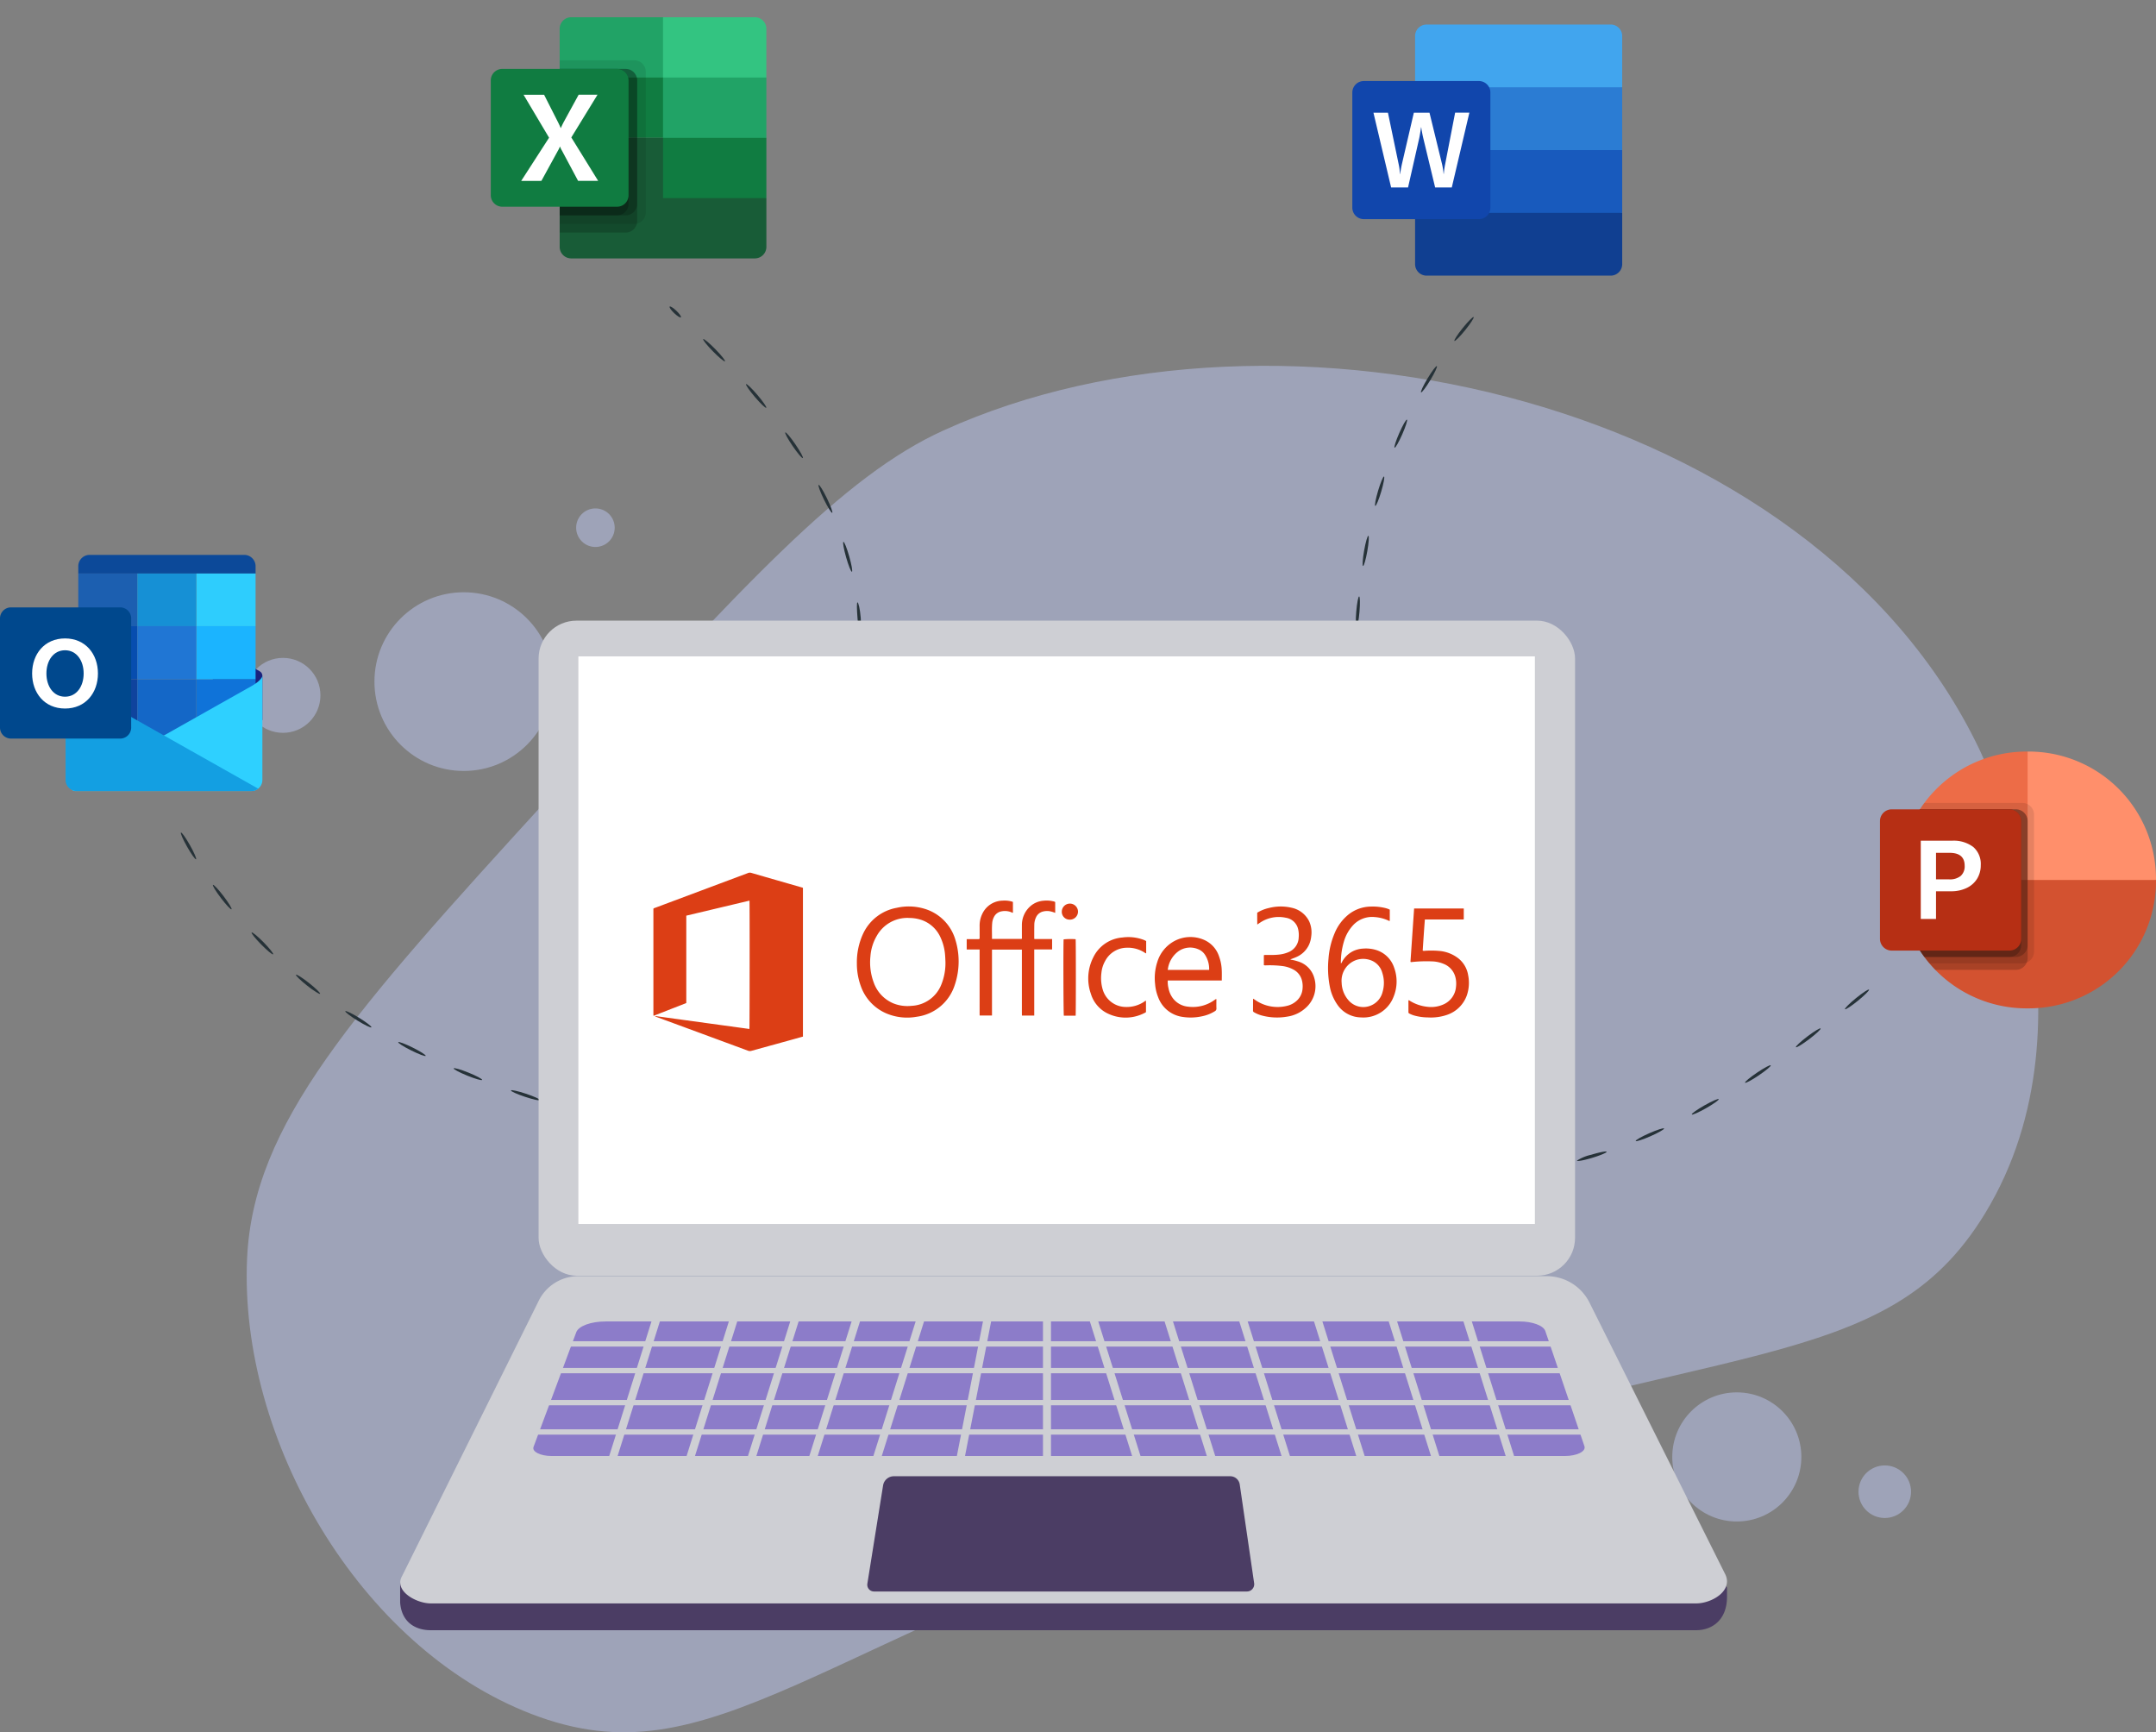 <svg xmlns:xlink="http://www.w3.org/1999/xlink" xmlns="http://www.w3.org/2000/svg" width="444.698" height="357.236"
     viewBox="0 0 444.698 357.236">
    <rect x="0" y="0" width="444.698" height="357.236" fill="#808080" stroke="none"/>
    <defs>
        <style>
            .a{fill:#bec9f2;opacity:0.49;}.b{fill:#263238;}.c{fill:#b35328;}.d{fill:#e9e9e9;}.e{fill:#8e94a0;}.f{fill:#4b3d64;}.g{fill:#cecfd4;}.h{fill:#fff;}.i{fill:#8c7cc9;}.j{fill:#dc3e15;}.k{fill:#21a366;}.l{fill:#107c41;}.m{fill:#33c481;}.n{fill:#185c37;}.o{fill:rgba(0,0,0,0.09);}.p{fill:rgba(0,0,0,0.2);}.q{fill:none;}.r{fill:#41a5ee;}.s{fill:#2b7cd3;}.t{fill:#185abd;}.u{fill:#103f91;}.v{fill:url(#a);}.w{fill:#ed6c47;}.x{fill:#ff8f6b;}.y{fill:#d35230;}.z{opacity:0.1;}.aa,.z{isolation:isolate;}.aa{opacity:0.2;}.ab{fill:url(#b);}.ac{fill:#1a237e;}.ad{fill:#0c4999;}.ae{fill:#0f73d9;}.af{fill:#0f439d;}.ag{fill:#2ecdfd;}.ah{fill:#1c5fb0;}.ai{fill:#1467c7;}.aj{fill:#1690d5;}.ak{fill:#1bb4ff;}.al{fill:#074daf;}.am{fill:#2076d4;}.an{fill:#2ed0ff;}.ao{fill:#139fe2;}.ap{fill:#00488d;}
        </style>
        <linearGradient id="a" x1="0.174" y1="-34.512" x2="0.826" y2="-33.381" gradientUnits="objectBoundingBox">
            <stop offset="0" stop-color="#2368c4"/>
            <stop offset="0.5" stop-color="#1a5dbe"/>
            <stop offset="1" stop-color="#1146ac"/>
        </linearGradient>
        <linearGradient id="b" x1="0.174" y1="-34.979" x2="0.826" y2="-33.849" gradientUnits="objectBoundingBox">
            <stop offset="0" stop-color="#ca4c28"/>
            <stop offset="0.5" stop-color="#c5401e"/>
            <stop offset="1" stop-color="#b62f14"/>
        </linearGradient>
    </defs>
    <g transform="translate(-471.476 -1993.269)">
        <path class="a"
              d="M584.553,2157.945c40.509-44.328,60.763-66.491,81.555-75.92,69.467-31.5,179.107-6.107,213.534,65.565,1.792,3.729,25.834,55.647,1.245,95.96-20.587,33.752-54.445,25.235-145.162,55.63-97.123,32.541-117.157,62.017-154.667,47.542-35.514-13.7-60.31-56.626-58.619-93.915C523.7,2225.076,544,2202.321,584.553,2157.945Z"/>
        <circle class="a" cx="18.426" cy="18.426" r="18.426" transform="translate(548.708 2115.408)"/>
        <circle class="a" cx="7.728" cy="7.728" r="7.728" transform="translate(522.112 2128.942)"/>
        <circle class="a" cx="13.313" cy="13.313" r="13.313" transform="translate(816.398 2280.411)"/>
        <circle class="a" cx="5.419" cy="5.419" r="5.419" transform="translate(854.812 2295.478)"/>
        <circle class="a" cx="3.977" cy="3.977" r="3.977" transform="translate(590.311 2098.117)"/>
        <circle class="a" cx="3.977" cy="3.977" r="3.977" transform="translate(784.6 2306.647)"/>
        <path class="b"
              d="M663.023,2183.947c-.178.049-.655-1.31-1.066-3.035s-.6-3.153-.417-3.19.657,1.321,1.066,3.035S663.2,2183.9,663.023,2183.947Z"/>
        <path class="b"
              d="M667.213,2196.033c-.168.075-.828-1.2-1.473-2.858s-1.027-3.043-.853-3.1.834,1.22,1.473,2.858S667.381,2195.958,667.213,2196.033Z"/>
        <path class="b"
              d="M673.455,2207.185c-.15.106-1.036-1.029-1.978-2.535s-1.576-2.8-1.414-2.889,1.047,1.046,1.979,2.535S673.6,2207.078,673.455,2207.185Z"/>
        <path class="b"
              d="M681.688,2216.964c-.13.131-1.21-.822-2.412-2.129s-2.062-2.461-1.921-2.579,1.221.835,2.412,2.129S681.817,2216.833,681.688,2216.964Z"/>
        <path class="b"
              d="M691.326,2225.366c-.107.15-1.332-.616-2.734-1.71-1.368-1.131-2.35-2.189-2.232-2.323s1.3.687,2.655,1.808C690.4,2224.22,691.433,2225.217,691.326,2225.366Z"/>
        <path class="b"
              d="M702.387,2231.767c-.074.169-1.418-.348-3-1.155s-2.794-1.591-2.7-1.749,1.438.358,3,1.155S702.46,2231.6,702.387,2231.767Z"/>
        <path class="b"
              d="M714.553,2235.667c-.034.178-1.479.051-3.2-.4s-3.045-1.045-2.987-1.217,1.457.129,3.156.572S714.589,2235.484,714.553,2235.667Z"/>
        <path class="b"
              d="M727.28,2236.705c.01.181-1.426.406-3.207.366s-3.205-.319-3.188-.5,1.448-.2,3.2-.166S727.27,2236.518,727.28,2236.705Z"/>
        <path class="b"
              d="M739.833,2234.43c.06.171-1.258.786-2.987,1.224s-3.18.532-3.21.353,1.347-.566,3.046-1S739.772,2234.253,739.833,2234.43Z"/>
        <path class="b"
              d="M751.122,2228.523c.112.141-.934,1.156-2.443,2.114s-2.872,1.478-2.952,1.316,1.12-.936,2.594-1.878S751.006,2228.375,751.122,2228.523Z"/>
        <path class="b"
              d="M759.877,2219.257c.151.1-.53,1.387-1.651,2.776s-2.231,2.329-2.361,2.2.745-1.256,1.842-2.621S759.722,2219.153,759.877,2219.257Z"/>
        <path class="b"
              d="M765.433,2207.779c.174.05-.09,1.482-.746,3.142s-1.434,2.89-1.6,2.808.335-1.421.975-3.052S765.254,2207.726,765.433,2207.779Z"/>
        <path class="b"
              d="M767.092,2195.152c.181-.012.418,1.428.334,3.213s-.442,3.2-.62,3.17-.124-1.454-.046-3.2S766.905,2195.164,767.092,2195.152Z"/>
        <path class="b"
              d="M763.977,2182.825c.159-.083.959,1.144,1.572,2.829s.8,3.135.625,3.174-.649-1.306-1.251-2.945S763.81,2182.911,763.977,2182.825Z"/>
        <path class="b"
              d="M755.946,2173c.105-.146,1.366.6,2.649,1.857s2.072,2.488,1.93,2.6-1.142-.9-2.4-2.12S755.833,2173.149,755.946,2173Z"/>
        <path class="b"
              d="M744.263,2168.171c.009-.178,1.488-.225,3.234.234s3.019,1.194,2.944,1.354c-.077.175-1.429-.275-3.112-.709S744.249,2168.36,744.263,2168.171Z"/>
        <path class="b"
              d="M732.114,2171.315c-.1-.143,1.009-1.112,2.653-1.861s3.11-.948,3.147-.775-1.295.655-2.87,1.381S732.223,2171.472,732.114,2171.315Z"/>
        <path class="b"
              d="M723.926,2180.966c-.164-.071.293-1.469,1.265-2.983s2.044-2.521,2.177-2.4-.68,1.288-1.616,2.759S724.1,2181.044,723.926,2180.966Z"/>
        <path class="b"
              d="M721.641,2193.43c-.178.014-.435-1.427-.333-3.218s.52-3.2.7-3.16.062,1.454-.031,3.2S721.83,2193.417,721.641,2193.43Z"/>
        <path class="b"
              d="M724.756,2205.771c-.163.076-.911-1.174-1.5-2.858s-.8-3.129-.619-3.17.662,1.3,1.247,2.948S724.926,2205.692,724.756,2205.771Z"/>
        <path class="b"
              d="M731.679,2216.484c-.135.121-1.209-.859-2.283-2.282s-1.726-2.722-1.573-2.818,1.045,1.02,2.1,2.416S731.819,2216.36,731.679,2216.484Z"/>
        <path class="b"
              d="M741.276,2224.885c-.1.152-1.389-.513-2.8-1.595s-2.4-2.153-2.273-2.288,1.284.7,2.678,1.758S741.378,2224.729,741.276,2224.885Z"/>
        <path class="b"
              d="M752.643,2230.7c-.064.172-1.434-.269-3.061-.987s-2.875-1.434-2.79-1.6,1.455.278,3.06.987S752.706,2230.525,752.643,2230.7Z"/>
        <path class="b"
              d="M764.984,2234.022c-.029.182-1.461.022-3.2-.356s-3.1-.831-3.054-1.008,1.48-.018,3.2.356S765.013,2233.84,764.984,2234.022Z"/>
        <path class="b"
              d="M777.727,2235.064c0,.184-1.435.278-3.21.209s-3.2-.273-3.184-.456,1.453-.277,3.21-.21S777.725,2234.88,777.727,2235.064Z"/>
        <path class="b"
              d="M790.467,2233.965c.032.181-1.37.512-3.131.737s-3.2.259-3.217.076,1.388-.514,3.132-.737S790.434,2233.784,790.467,2233.965Z"/>
        <path class="b"
              d="M802.858,2230.791c.06.175-1.268.734-2.965,1.25s-3.117.773-3.165.582a9.065,9.065,0,0,1,2.974-1.221C801.385,2230.891,802.8,2230.617,802.858,2230.791Z"/>
        <path class="b"
              d="M814.713,2225.988c.079.165-1.171.879-2.794,1.594s-2.994,1.155-3.062.984,1.182-.885,2.794-1.594S814.633,2225.822,814.713,2225.988Z"/>
        <path class="b"
              d="M825.984,2219.938c.095.157-1.076.994-2.617,1.869s-2.86,1.453-2.946,1.29,1.085-1,2.617-1.869S825.889,2219.78,825.984,2219.938Z"/>
        <path class="b"
              d="M836.713,2212.965c.106.151-1,1.076-2.464,2.068s-2.738,1.669-2.838,1.515,1-1.08,2.465-2.068S836.607,2212.815,836.713,2212.965Z"/>
        <path class="b"
              d="M847,2205.358c.113.145-.938,1.13-2.348,2.2s-2.64,1.816-2.75,1.668.942-1.133,2.348-2.2S846.886,2205.213,847,2205.358Z"/>
        <path class="b"
              d="M856.983,2197.353c.117.142-.9,1.162-2.271,2.278s-2.577,1.9-2.692,1.76.9-1.163,2.271-2.277S856.866,2197.211,856.983,2197.353Z"/>
        <path class="b"
              d="M757.349,2191.739c.181-.031.448.651.6,1.523s.12,1.6-.061,1.635-.448-.651-.6-1.523S757.168,2191.77,757.349,2191.739Z"/>
        <path class="b"
              d="M755.3,2179.253c.182-.028.555,1.346.833,3.07s.356,3.146.174,3.176-.554-1.344-.832-3.07S755.119,2179.282,755.3,2179.253Z"/>
        <path class="b"
              d="M753.474,2166.734c.182-.024.526,1.358.768,3.086s.289,3.152.107,3.179-.526-1.355-.768-3.087S753.291,2166.758,753.474,2166.734Z"/>
        <path class="b"
              d="M752.034,2154.164c.184-.017.48,1.376.662,3.111s.182,3.159,0,3.18-.479-1.371-.662-3.111S751.851,2154.181,752.034,2154.164Z"/>
        <path class="b"
              d="M751.155,2141.542c.184-.007.413,1.4.512,3.14s.03,3.163-.153,3.177-.413-1.392-.512-3.14S750.972,2141.55,751.155,2141.542Z"/>
        <path class="b"
              d="M751.02,2128.887c.184.005.325,1.423.315,3.168s-.168,3.161-.352,3.164-.325-1.416-.315-3.168S750.836,2128.882,751.02,2128.887Z"/>
        <path class="b"
              d="M751.815,2116.267c.183.02.214,1.444.069,3.18s-.411,3.136-.595,3.125-.215-1.434-.069-3.18S751.632,2116.248,751.815,2116.267Z"/>
        <path class="b"
              d="M753.719,2103.761c.18.037.081,1.458-.222,3.174s-.7,3.084-.879,3.057-.083-1.447.222-3.173S753.539,2103.724,753.719,2103.761Z"/>
        <path class="b"
              d="M756.945,2091.534c.174.059-.086,1.459-.582,3.127s-1.044,2.982-1.222,2.936.083-1.445.583-3.126S756.771,2091.475,756.945,2091.534Z"/>
        <path class="b"
              d="M761.675,2079.806c.166.08-.268,1.436-.969,3.029s-1.408,2.829-1.58,2.761.263-1.424.97-3.03S761.509,2079.725,761.675,2079.806Z"/>
        <path class="b"
              d="M767.847,2068.768c.154.1-.449,1.391-1.346,2.881s-1.757,2.627-1.918,2.538.442-1.379,1.347-2.882S767.693,2068.667,767.847,2068.768Z"/>
        <path class="b"
              d="M775.435,2058.651c.138.121-.635,1.318-1.726,2.672s-2.1,2.364-2.244,2.254.624-1.306,1.725-2.672S775.3,2058.529,775.435,2058.651Z"/>
        <path class="b"
              d="M625.795,2230.926c.039-.18.771-.176,1.636.009s1.535.48,1.5.66-.771.176-1.636-.009S625.757,2231.106,625.795,2230.926Z"/>
        <path class="b"
              d="M613.436,2228.218c.041-.179,1.456-.018,3.16.361s3.055.831,3.016,1.011-1.454.018-3.161-.361S613.4,2228.4,613.436,2228.218Z"/>
        <path class="b"
              d="M601.127,2225.291c.045-.178,1.456.013,3.152.427s3.036.9,2.994,1.074-1.454-.012-3.153-.427S601.082,2225.47,601.127,2225.291Z"/>
        <path class="b"
              d="M588.914,2221.986c.052-.176,1.456.063,3.135.534s3,1,2.956,1.176-1.451-.061-3.136-.534S588.862,2222.163,588.914,2221.986Z"/>
        <path class="b"
              d="M576.861,2218.142c.061-.174,1.452.132,3.106.683s2.951,1.141,2.9,1.317-1.446-.131-3.107-.684S576.8,2218.315,576.861,2218.142Z"/>
        <path class="b"
              d="M565.05,2213.594c.072-.17,1.443.223,3.06.877s2.876,1.323,2.81,1.5-1.435-.22-3.06-.877S564.977,2213.763,565.05,2213.594Z"/>
        <path class="b"
              d="M553.616,2208.194c.086-.163,1.421.334,2.981,1.11s2.762,1.54,2.684,1.707-1.412-.33-2.981-1.111S553.53,2208.356,553.616,2208.194Z"/>
        <path class="b"
              d="M542.7,2201.8c.1-.154,1.385.464,2.867,1.379s2.61,1.786,2.518,1.946-1.376-.458-2.868-1.379S542.6,2201.959,542.7,2201.8Z"/>
        <path class="b"
              d="M532.526,2194.291c.12-.14,1.324.619,2.691,1.7s2.386,2.071,2.278,2.22-1.313-.611-2.691-1.7S532.407,2194.431,532.526,2194.291Z"/>
        <path class="b"
              d="M523.374,2185.564c.136-.124,1.236.78,2.457,2.019s2.109,2.354,1.983,2.488-1.226-.77-2.457-2.02S523.239,2185.688,523.374,2185.564Z"/>
        <path class="b"
              d="M515.4,2175.751c.151-.1,1.128.931,2.181,2.316s1.793,2.6,1.65,2.719-1.118-.92-2.18-2.316S515.246,2175.857,515.4,2175.751Z"/>
        <path class="b"
              d="M508.8,2164.964c.164-.084.991,1.076,1.846,2.59s1.422,2.821,1.266,2.918-.983-1.062-1.846-2.59S508.634,2165.047,508.8,2164.964Z"/>
        <path class="b"
              d="M638.133,2153.173c-.131-.129-.762.241-1.41.828s-1.078,1.178-.962,1.321.747-.227,1.41-.827S638.264,2153.3,638.133,2153.173Z"/>
        <path class="b"
              d="M645.347,2142.652c-.173-.074-.868,1.178-1.721,2.709s-1.548,2.782-1.394,2.89,1.108-1,1.977-2.566S645.512,2142.722,645.347,2142.652Z"/>
        <path class="b"
              d="M648.567,2130.286c-.186-.018-.468,1.388-.777,3.116s-.532,3.145-.351,3.193.7-1.314,1.007-3.076S648.747,2130.3,648.567,2130.286Z"/>
        <path class="b"
              d="M648.344,2117.489c-.185.025-.134,1.461,0,3.216s.3,3.18.488,3.178.315-1.45.176-3.23S648.524,2117.463,648.344,2117.489Z"/>
        <path class="b"
              d="M645.437,2105.011c-.175.06.074,1.482.555,3.175s1.017,3.034,1.2,2.993-.068-1.461-.555-3.175S645.611,2104.951,645.437,2105.011Z"/>
        <path class="b"
              d="M640.32,2093.263c-.161.088.334,1.444,1.107,3.027s1.536,2.809,1.706,2.737-.326-1.428-1.107-3.028S640.482,2093.174,640.32,2093.263Z"/>
        <path class="b"
              d="M633.447,2082.441c-.148.11.539,1.379,1.535,2.835s1.93,2.557,2.086,2.459-.531-1.367-1.536-2.835S633.595,2082.332,633.447,2082.441Z"/>
        <path class="b"
              d="M625.36,2072.488c-.137.123.681,1.312,1.828,2.656s2.193,2.339,2.336,2.223-.676-1.3-1.829-2.656S625.5,2072.365,625.36,2072.488Z"/>
        <path class="b"
              d="M616.516,2063.2c-.13.131.769,1.26,2.008,2.522s2.35,2.183,2.484,2.056-.766-1.256-2.008-2.522S616.645,2063.066,616.516,2063.2Z"/>
        <path class="b"
              d="M609.6,2056.5c-.126.133.289.735.928,1.345s1.261.995,1.388.862-.288-.735-.928-1.345S609.728,2056.371,609.6,2056.5Z"/>
        <path class="c"
              d="M586.952,2207.718h0a.787.787,0,0,1-.464-1.007l.638-1.732,1.471.542-.638,1.732A.786.786,0,0,1,586.952,2207.718Z"/>
        <path class="c"
              d="M595.15,2210.736h0a.785.785,0,0,1-.465-1.006l.638-1.732c.043-.116,1.465.558,1.465.558l-.632,1.716A.786.786,0,0,1,595.15,2210.736Z"/>
        <path class="d"
              d="M586.794,2207.378h0a.787.787,0,0,1-.465-1.006l.7-1.9a.786.786,0,0,1,1.006-.465h0a.787.787,0,0,1,.465,1.007l-.7,1.9A.785.785,0,0,1,586.794,2207.378Z"/>
        <path class="d"
              d="M594.975,2210.391h0a.786.786,0,0,1-.464-1.006l.7-1.9a.786.786,0,0,1,1.006-.465h0a.786.786,0,0,1,.465,1.006l-.7,1.9A.786.786,0,0,1,594.975,2210.391Z"/>
        <rect class="e" width="5.139" height="3.332" transform="translate(584.821 2225.47) rotate(20.217)"/>
        <rect class="e" width="5.139" height="3.332" transform="translate(587.019 2219.96) rotate(20.217)"/>
        <path class="f"
              d="M821.332,2329.458H560.28c-2.9,0-5.96-1.462-6.27-5.719v-3.912l28.574-52.8a9.1,9.1,0,0,1,8.146-5.051H790.5c3.728,0,11.949,7.343,13.615,10.677l23.574,48.057v1.726C827.746,2327.44,824.511,2329.458,821.332,2329.458Z"/>
        <path class="g"
              d="M821.355,2323.931H560.3c-2.9,0-7.671-2.543-5.878-5.668l28.182-56.765a9.1,9.1,0,0,1,8.147-5.05h199.77a9.841,9.841,0,0,1,8.8,5.441l27.9,55.825C829.179,2321.273,824.534,2323.931,821.355,2323.931Z"/>
        <rect class="g" width="213.781" height="135.087" rx="7.816" transform="translate(582.566 2121.262)"/>
        <rect class="h" width="197.289" height="117.054" transform="translate(590.773 2128.63)"/>
        <path class="f"
              d="M728.668,2321.474H651.747a1.387,1.387,0,0,1-1.369-1.606l3.243-20.261a2.253,2.253,0,0,1,2.225-1.9h69.379a1.981,1.981,0,0,1,1.96,1.694l2.973,20.376A1.5,1.5,0,0,1,728.668,2321.474Z"/>
        <path class="i"
              d="M794.245,2293.531h-209c-2.319,0-4.087-.892-3.721-1.875L590.339,2268c.476-1.276,3.038-2.215,6.045-2.215H784.891c2.672,0,4.938.842,5.324,1.978l8.078,23.786C798.609,2292.6,796.707,2293.531,794.245,2293.531Z"/>
        <rect class="g" width="217.95" height="1.101" transform="translate(580.928 2269.864)"/>
        <rect class="g" width="217.95" height="1.101" transform="translate(580.928 2275.368)"/>
        <rect class="g" width="217.95" height="1.101" transform="translate(580.928 2281.973)"/>
        <rect class="g" width="217.95" height="1.101" transform="translate(580.928 2288.027)"/>
        <rect class="g" width="1.651" height="36.325" transform="translate(607.323 2261.095) rotate(17.439)"/>
        <rect class="g" width="1.651" height="36.325" transform="translate(623.284 2261.095) rotate(17.439)"/>
        <rect class="g" width="1.651" height="36.325" transform="translate(635.943 2261.095) rotate(17.439)"/>
        <rect class="g" width="1.651" height="36.325" transform="translate(648.602 2261.095) rotate(17.439)"/>
        <rect class="g" width="1.651" height="36.325" transform="translate(661.811 2261.095) rotate(17.439)"/>
        <rect class="g" width="1.651" height="36.325" transform="translate(675.214 2260.683) rotate(10.978)"/>
        <rect class="g" width="1.651" height="36.325" transform="translate(686.6 2260.508)"/>
        <rect class="g" width="1.651" height="36.325" transform="translate(772.008 2261.59) rotate(-17.439)"/>
        <rect class="g" width="1.651" height="36.325" transform="translate(756.597 2261.59) rotate(-17.439)"/>
        <rect class="g" width="1.651" height="36.325" transform="translate(741.186 2261.59) rotate(-17.439)"/>
        <rect class="g" width="1.651" height="36.325" transform="translate(725.776 2261.59) rotate(-17.439)"/>
        <rect class="g" width="1.651" height="36.325" transform="translate(710.365 2261.59) rotate(-17.439)"/>
        <rect class="g" width="1.651" height="36.325" transform="translate(694.955 2261.59) rotate(-17.439)"/>
        <path class="j"
              d="M626.049,2205.473c.056-.354.07-25.914.017-26.472l-13.035,3.1v18.019l-6.708,2.62a.317.317,0,0,1-.039-.021c-.009-.007-.022-.018-.023-.027a1.993,1.993,0,0,1-.016-.2q0-10.92,0-21.824a.646.646,0,0,1,.342-.18q9.573-3.585,19.15-7.168a.982.982,0,0,1,.667-.051q5.253,1.524,10.513,3.029l.174.057v30.686c-1.007.28-2,.56-3,.835q-3.811,1.051-7.624,2.1a1.088,1.088,0,0,1-.71-.026q-9.417-3.48-18.838-6.947a.851.851,0,0,1-.35-.208l19.484,2.674Z"/>
        <path class="j"
              d="M673.538,2189.079h-2.669v-2.139h2.56c.15-.138.107-.268.107-.384.005-.763,0-1.527,0-2.29a5.5,5.5,0,0,1,.582-2.608,4.708,4.708,0,0,1,4.136-2.653,5.6,5.6,0,0,1,1.832.157c.1.029.2.069.318.109v2.214c-.121.06-.2-.037-.3-.074a3.557,3.557,0,0,0-2.093-.192,2.148,2.148,0,0,0-1.517,1.145,3.313,3.313,0,0,0-.365,1.248c-.1,1.087-.029,2.176-.045,3.29H682.2a.454.454,0,0,0,.053-.328c0-.819-.008-1.637,0-2.455a5.167,5.167,0,0,1,1.528-3.763,4.67,4.67,0,0,1,2.963-1.34,5.964,5.964,0,0,1,1.957.121.874.874,0,0,1,.422.166v2.227a5.3,5.3,0,0,0-1.228-.359,3.479,3.479,0,0,0-1.263.07,2.138,2.138,0,0,0-1.484,1.243,3.6,3.6,0,0,0-.333,1.425c-.021.954-.013,1.909-.015,2.864a.761.761,0,0,0,.039.153h3.646v2.142H684.8V2202.7h-2.54c-.019-.636-.006-1.284-.009-1.931s0-1.282,0-1.922v-9.751h-6.165v13.6h-2.543c-.02-.483-.006-.981-.009-1.478s0-1.008,0-1.513v-10.627Z"/>
        <path class="j"
              d="M648.214,2191.93a14.032,14.032,0,0,1,1.274-6.08,9.489,9.489,0,0,1,6.966-5.371,11.221,11.221,0,0,1,5.681.193,9.429,9.429,0,0,1,6.244,5.925,15.174,15.174,0,0,1,.017,9.828,9.515,9.515,0,0,1-7.829,6.521,11.021,11.021,0,0,1-6.314-.705,9.555,9.555,0,0,1-5.244-5.671,13.5,13.5,0,0,1-.795-4.64Zm18.268-.364c-.016-.309-.027-.759-.063-1.207a10.49,10.49,0,0,0-.99-3.855,6.684,6.684,0,0,0-3.714-3.457,7.884,7.884,0,0,0-2.609-.47,7.231,7.231,0,0,0-6.814,3.74,9.661,9.661,0,0,0-1.278,4.145,11.851,11.851,0,0,0,.705,5.5,7.273,7.273,0,0,0,3.96,4.2,7.8,7.8,0,0,0,3.817.535,6.945,6.945,0,0,0,6.1-4.293A11.765,11.765,0,0,0,666.482,2191.566Z"/>
        <path class="j"
              d="M758.132,2180.86v2.3c-.105.071-.184,0-.267-.04a8.089,8.089,0,0,0-2.843-.729,5.336,5.336,0,0,0-4.474,1.7,8.412,8.412,0,0,0-1.833,3.207,15.131,15.131,0,0,0-.671,4.613c.184-.034.2-.192.255-.3a5.209,5.209,0,0,1,2.37-2.243,5.4,5.4,0,0,1,1.9-.47,7.207,7.207,0,0,1,2.757.287,5.671,5.671,0,0,1,3.712,3.657,8.266,8.266,0,0,1-.112,5.959,6.667,6.667,0,0,1-6.75,4.283,5.992,5.992,0,0,1-4.857-2.632,9.717,9.717,0,0,1-1.568-3.787,20.1,20.1,0,0,1-.257-5.7,16.422,16.422,0,0,1,1.238-5.184,9.711,9.711,0,0,1,2.916-3.938,7.559,7.559,0,0,1,4.677-1.617,10.742,10.742,0,0,1,2.966.325A4.677,4.677,0,0,1,758.132,2180.86Zm-9.928,15.023a5.732,5.732,0,0,0,1.425,3.681,4.036,4.036,0,0,0,4.71,1.025,4.086,4.086,0,0,0,2.312-2.763,6.65,6.65,0,0,0-.078-3.983,3.79,3.79,0,0,0-2.321-2.534,4.587,4.587,0,0,0-2.781-.143A4.521,4.521,0,0,0,748.2,2195.883Z"/>
        <path class="j"
              d="M762.4,2191.617q.373-5.454.751-10.993h10.244v2.205a.093.093,0,0,1-.052.043.286.286,0,0,1-.079.017h-7.893c-.167,2.151-.31,4.289-.446,6.419a.756.756,0,0,0,.44.038,18.709,18.709,0,0,1,3.194.048,7.413,7.413,0,0,1,3.712,1.507,5.561,5.561,0,0,1,2.023,3.455,7.979,7.979,0,0,1-.259,4.157,6.563,6.563,0,0,1-4.158,4.066,10.243,10.243,0,0,1-3.879.508,10.748,10.748,0,0,1-2.913-.421,5.6,5.6,0,0,1-.906-.375c-.114-.059-.2-.122-.2-.275.005-.815,0-1.631,0-2.468a.482.482,0,0,1,.311.121,8.547,8.547,0,0,0,3.618,1.228,6.209,6.209,0,0,0,3.211-.456,4.338,4.338,0,0,0,2.674-3.687,5.315,5.315,0,0,0-.13-1.987,4.014,4.014,0,0,0-2.486-2.75,6.687,6.687,0,0,0-2.356-.489,28.71,28.71,0,0,0-4.138.137.318.318,0,0,1-.283-.048Z"/>
        <path class="j"
              d="M723.48,2195.465H712.338a5.48,5.48,0,0,0,.154,1.6,5,5,0,0,0,.936,2.112,4.434,4.434,0,0,0,3.036,1.683,7.62,7.62,0,0,0,5.515-1.367c.1-.069.2-.133.308-.2.008-.006.024,0,.041,0,.075.109.038.235.04.354,0,.518-.016,1.037.008,1.554a.612.612,0,0,1-.347.62,7.983,7.983,0,0,1-2.617,1.029,10.889,10.889,0,0,1-4.239.094,6.259,6.259,0,0,1-4.824-4.053,9.043,9.043,0,0,1-.618-2.657,10.765,10.765,0,0,1,.457-4.6,7.321,7.321,0,0,1,3.7-4.391,7.006,7.006,0,0,1,5.694-.25,5.632,5.632,0,0,1,3.336,3.506,9.247,9.247,0,0,1,.56,2.918c.029.663.006,1.329.006,2.051Zm-2.607-2.173a5.368,5.368,0,0,0-.854-3.127,2.993,2.993,0,0,0-1.411-1.146,4.192,4.192,0,0,0-4.066.425,5.484,5.484,0,0,0-2.2,3.848Z"/>
        <path class="j"
              d="M732.16,2192.306v-2.053a1,1,0,0,1,.462-.043c.848-.008,1.7.02,2.543-.072a6.813,6.813,0,0,0,2.061-.507,3.384,3.384,0,0,0,2.121-3.054,5.26,5.26,0,0,0-.11-1.665,3.069,3.069,0,0,0-2.575-2.386,6.892,6.892,0,0,0-5.291,1.023c-.092.058-.182.121-.272.182s-.156.1-.3.2c0-.451-.007-.849-.009-1.246s0-.789,0-1.192a7.856,7.856,0,0,1,2.391-.967,9.872,9.872,0,0,1,4.752-.046,5.225,5.225,0,0,1,3.567,2.777,5.558,5.558,0,0,1,.43,3.116,5.478,5.478,0,0,1-.494,1.806,5.1,5.1,0,0,1-2.512,2.426c-.331.158-.682.276-1.026.412-.084.033-.192.023-.253.151a8.7,8.7,0,0,1,1.533.361,4.934,4.934,0,0,1,3.4,3.482,5.964,5.964,0,0,1-1.824,6.144,7.167,7.167,0,0,1-3.77,1.766,12.146,12.146,0,0,1-5.362-.262,6.725,6.725,0,0,1-1.467-.624.361.361,0,0,1-.231-.345c.01-.79.007-1.581.011-2.373,0-.021.025-.043.053-.088.121.081.241.163.361.245a8.1,8.1,0,0,0,6.649,1.21,4.348,4.348,0,0,0,1.746-.873,3.71,3.71,0,0,0,1.4-2.676,4.895,4.895,0,0,0-.132-1.7,3.473,3.473,0,0,0-1.607-2.135,6.427,6.427,0,0,0-2.353-.8,21.458,21.458,0,0,0-3.4-.155,1.153,1.153,0,0,1-.5-.042Z"/>
        <path class="j"
              d="M707.886,2187.342v2.521c-.173,0-.277-.122-.4-.194a6.408,6.408,0,0,0-3.715-.954,5.1,5.1,0,0,0-4.362,2.762,6.162,6.162,0,0,0-.757,2.443,8.284,8.284,0,0,0,.29,3.478,4.989,4.989,0,0,0,4.81,3.534,6.438,6.438,0,0,0,3.718-1.085.977.977,0,0,1,.377-.209v2.339a.642.642,0,0,1-.277.182,8.447,8.447,0,0,1-7.481.18,6.606,6.606,0,0,1-3.6-4.1,9.568,9.568,0,0,1,.476-7.512,7.3,7.3,0,0,1,6.015-4.123,9.03,9.03,0,0,1,4.2.417A3.587,3.587,0,0,1,707.886,2187.342Z"/>
        <path class="j"
              d="M693.34,2202.723h-2.434c-.091-.308-.127-14.918-.044-15.735a14.691,14.691,0,0,1,2.477-.032C693.4,2187.273,693.4,2202.285,693.34,2202.723Z"/>
        <path class="j"
              d="M690.484,2181.236a1.671,1.671,0,0,1,3.341.079,1.662,1.662,0,0,1-1.721,1.608A1.607,1.607,0,0,1,690.484,2181.236Z"/>
        <path class="k"
              d="M608.231,1996.822H589.283a2.379,2.379,0,0,0-2.368,2.368v10.066l21.316,12.434,10.658,4.5,10.658-4.5v-12.434Z"/>
        <path class="l" d="M586.915,2009.256h21.316v12.434H586.915Z"/>
        <path class="m" d="M627.179,1996.822H608.231v12.434h21.316V1999.19a2.38,2.38,0,0,0-2.368-2.368Z"/>
        <path class="n"
              d="M608.231,2021.69H586.915v22.5a2.38,2.38,0,0,0,2.368,2.369h37.9a2.381,2.381,0,0,0,2.368-2.369v-10.066Z"/>
        <path class="l" d="M608.231,2021.69h21.316v12.434H608.231Z"/>
        <path class="o"
              d="M602.31,2005.7h-15.4v33.75h15.4a2.385,2.385,0,0,0,2.368-2.368v-29.014a2.386,2.386,0,0,0-2.368-2.368Z"/>
        <path class="p"
              d="M600.534,2007.479H586.915v33.751h13.619a2.387,2.387,0,0,0,2.368-2.369v-29.013a2.387,2.387,0,0,0-2.368-2.369Z"/>
        <path class="p"
              d="M600.534,2007.479H586.915v30.2h13.619a2.387,2.387,0,0,0,2.368-2.368v-25.461a2.387,2.387,0,0,0-2.368-2.369Z"/>
        <path class="p"
              d="M598.757,2007.479H586.915v30.2h11.842a2.387,2.387,0,0,0,2.369-2.368v-25.461a2.388,2.388,0,0,0-2.369-2.369Z"/>
        <path class="l"
              d="M575.073,2007.479h23.684a2.381,2.381,0,0,1,2.369,2.369v23.684a2.38,2.38,0,0,1-2.369,2.369H575.073a2.38,2.38,0,0,1-2.368-2.369v-23.684a2.38,2.38,0,0,1,2.368-2.369Z"/>
        <path class="h"
              d="M578.981,2030.572l5.748-8.907-5.265-8.857H583.7l2.874,5.661q.4.805.545,1.2h.037q.284-.644.6-1.251l3.071-5.612h3.89l-5.4,8.808,5.537,8.956h-4.137l-3.32-6.219a5.181,5.181,0,0,1-.4-.83h-.05a3.939,3.939,0,0,1-.384.805l-3.419,6.244Z"/>
        <path class="q" d="M572.705,1993.269h56.842v56.842H572.705Z"/>
        <path class="r"
              d="M803.7,1998.331H765.724a2.372,2.372,0,0,0-2.372,2.373h0v10.572l22.006,6.473,20.712-6.473V2000.7a2.372,2.372,0,0,0-2.373-2.373Z"/>
        <path class="s" d="M806.07,2011.276H763.352v12.945l22.006,3.884,20.712-3.884Z"/>
        <path class="t" d="M763.352,2024.221v12.945l20.712,2.589,22.006-2.589v-12.945Z"/>
        <path class="u"
              d="M765.724,2050.111H803.7a2.372,2.372,0,0,0,2.372-2.373h0v-10.572H763.352v10.572a2.372,2.372,0,0,0,2.372,2.373Z"/>
        <path class="v"
              d="M752.779,2009.982h23.734a2.373,2.373,0,0,1,2.373,2.372v23.734a2.374,2.374,0,0,1-2.373,2.373H752.779a2.373,2.373,0,0,1-2.372-2.373v-23.734A2.372,2.372,0,0,1,752.779,2009.982Z"/>
        <path class="h"
              d="M760.144,2028.18q.069.549.092.958h.054q.031-.388.13-.936t.177-.926l2.5-10.768h3.227l2.589,10.606a15.748,15.748,0,0,1,.322,2h.043a15.294,15.294,0,0,1,.269-1.942l2.065-10.671h2.937l-3.627,15.431h-3.432l-2.459-10.219c-.071-.294-.153-.678-.242-1.151s-.145-.818-.167-1.036h-.043c-.029.252-.084.624-.167,1.119s-.149.86-.2,1.1l-2.312,10.186h-3.49l-3.647-15.423h2.99L760,2027.3C760.049,2027.519,760.1,2027.815,760.144,2028.18Z"/>
        <path class="w" d="M893.666,2177.387l-3.972-29.129h-.3a26.262,26.262,0,0,0-26.184,26.184v.3Z"/>
        <path class="x" d="M889.99,2148.258h-.3v26.481l13.24,5.3,13.24-5.3v-.3A26.261,26.261,0,0,0,889.99,2148.258Z"/>
        <path class="y"
              d="M916.174,2174.739v.291a26.265,26.265,0,0,1-26.189,26.189H889.4a26.266,26.266,0,0,1-26.189-26.189v-.291Z"/>
        <path class="z"
              d="M891.018,2161.273v28.255a2.436,2.436,0,0,1-1.51,2.237,2.328,2.328,0,0,1-.913.186H869.463c-.371-.424-.728-.874-1.059-1.324a25.967,25.967,0,0,1-5.191-15.6v-.583a25.9,25.9,0,0,1,4.264-14.273c.291-.45.6-.9.927-1.324h20.191A2.442,2.442,0,0,1,891.018,2161.273Z"/>
        <path class="aa"
              d="M889.694,2162.6v28.255a2.328,2.328,0,0,1-.186.913,2.436,2.436,0,0,1-2.237,1.51h-16.6q-.629-.637-1.205-1.324c-.371-.424-.728-.874-1.059-1.324a25.967,25.967,0,0,1-5.191-15.6v-.583a25.9,25.9,0,0,1,4.264-14.273h19.794A2.442,2.442,0,0,1,889.694,2162.6Z"/>
        <path class="aa"
              d="M889.694,2162.6V2188.2a2.441,2.441,0,0,1-2.423,2.423H868.4a25.967,25.967,0,0,1-5.191-15.6v-.583a25.9,25.9,0,0,1,4.264-14.273h19.794A2.442,2.442,0,0,1,889.694,2162.6Z"/>
        <path class="aa"
              d="M888.37,2162.6V2188.2a2.441,2.441,0,0,1-2.423,2.423H868.4a25.967,25.967,0,0,1-5.191-15.6v-.583a25.9,25.9,0,0,1,4.264-14.273h18.47A2.442,2.442,0,0,1,888.37,2162.6Z"/>
        <path class="ab"
              d="M861.668,2160.174h24.275a2.427,2.427,0,0,1,2.427,2.427v24.275a2.427,2.427,0,0,1-2.427,2.427H861.668a2.427,2.427,0,0,1-2.427-2.427V2162.6A2.427,2.427,0,0,1,861.668,2160.174Z"/>
        <path class="h"
              d="M874.07,2166.648a6.673,6.673,0,0,1,4.42,1.294,4.631,4.631,0,0,1,1.538,3.751,5.209,5.209,0,0,1-.758,2.8,5.069,5.069,0,0,1-2.154,1.9,7.3,7.3,0,0,1-3.24.681H870.8v5.706h-3.144v-16.139Zm-3.267,7.967h2.706a3.515,3.515,0,0,0,2.393-.713,2.646,2.646,0,0,0,.808-2.088q0-2.669-3.1-2.668H870.8v5.469Z"/>
        <path class="ac" d="M525.062,2131.717l-9.69-5.644v15.686h10.221v-9.116A1.075,1.075,0,0,0,525.062,2131.717Z"/>
        <path class="ad"
              d="M511.954,2111.542h12.239v-1.5a2.343,2.343,0,0,0-2.342-2.343H489.967a2.344,2.344,0,0,0-2.344,2.343v1.5h24.331Z"/>
        <path class="ae" d="M511.954,2144.935h9.9a2.343,2.343,0,0,0,2.343-2.343v-9.236H511.954Z"/>
        <path class="af" d="M487.625,2133.357v9.236a2.343,2.343,0,0,0,2.343,2.344h9.84v-11.579H487.625Z"/>
        <path class="ag" d="M511.954,2111.542h12.239v10.86H511.954Z"/>
        <path class="ah" d="M487.625,2111.542h12.183v10.86H487.625Z"/>
        <path class="ai" d="M499.806,2133.357h12.148v11.578H499.806Z"/>
        <path class="aj" d="M499.806,2111.542h12.148v10.86H499.806Z"/>
        <path class="ak" d="M511.954,2122.4h12.239v10.954H511.954Z"/>
        <path class="al" d="M487.625,2122.4h12.183v10.954H487.625Z"/>
        <path class="am" d="M499.806,2122.4h12.148v10.954H499.806Z"/>
        <path class="an"
              d="M486.955,2156.406h36.353a2.285,2.285,0,0,0,2.285-2.286v-21.475s-.04.891-2.369,2.188c-1.759.98-37.212,20.985-37.212,20.985A1.16,1.16,0,0,0,486.955,2156.406Z"/>
        <path class="ao"
              d="M523.265,2156.4l-35.975,0a2.285,2.285,0,0,1-2.285-2.286V2133.5l39.726,22.408A2.171,2.171,0,0,1,523.265,2156.4Z"/>
        <path class="ap"
              d="M496.26,2145.582H473.75a2.275,2.275,0,0,1-2.274-2.274V2120.8a2.275,2.275,0,0,1,2.274-2.274h22.51a2.275,2.275,0,0,1,2.275,2.274v22.51A2.275,2.275,0,0,1,496.26,2145.582Z"/>
        <path class="h"
              d="M484.889,2124.928c-4.236,0-6.788,3.236-6.788,7.229s2.542,7.227,6.788,7.227,6.788-3.236,6.788-7.227S489.125,2124.928,484.889,2124.928Zm0,12.017c-2.4,0-3.84-2.143-3.84-4.788s1.444-4.788,3.84-4.788,3.841,2.144,3.841,4.788S487.29,2136.945,484.889,2136.945Z"/>
    </g>
</svg>
